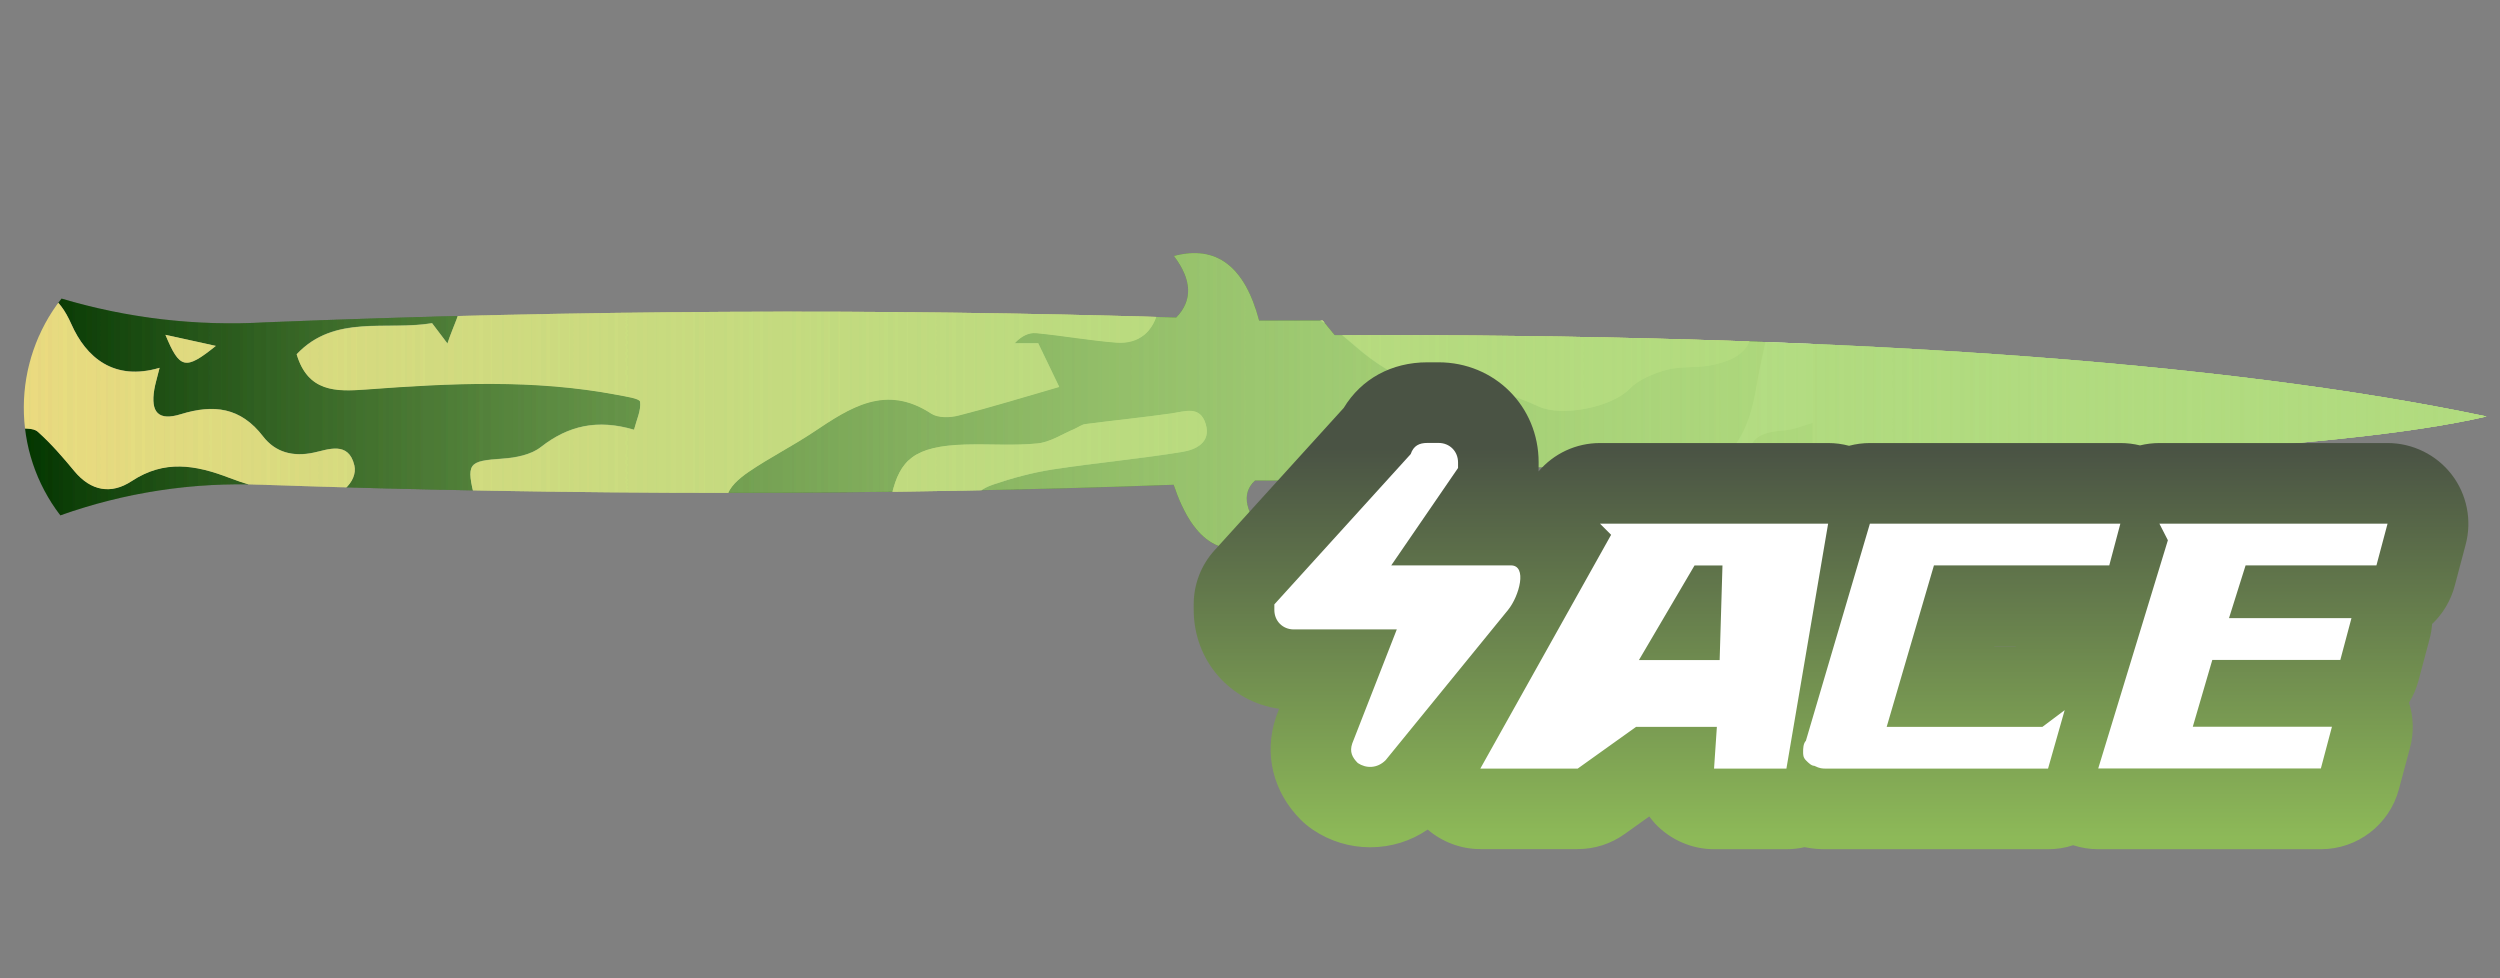 <?xml version="1.0" encoding="utf-8"?>
<!-- Generator: Adobe Illustrator 16.0.0, SVG Export Plug-In . SVG Version: 6.00 Build 0)  -->
<!DOCTYPE svg PUBLIC "-//W3C//DTD SVG 1.1//EN" "http://www.w3.org/Graphics/SVG/1.1/DTD/svg11.dtd">
<svg version="1.1" id="case1" xmlns="http://www.w3.org/2000/svg" xmlns:xlink="http://www.w3.org/1999/xlink" x="0px" y="0px"
	 width="92px" height="36px" viewBox="0 0 92 36" enable-background="new 0 0 92 36" xml:space="preserve">
<rect x="0" y="0" width="92" height="36" fill="#808080" stroke="none"/>
<linearGradient id="knife_stiletto_4_" gradientUnits="userSpaceOnUse" x1="-7.444" y1="844.619" x2="83.182" y2="844.619" gradientTransform="matrix(1 0 0 1 8.32 -829.865)">
	<stop  offset="0" style="stop-color:#B1DB7F;stop-opacity:0"/>
	<stop  offset="0.106" style="stop-color:#B1DB7F;stop-opacity:0.106"/>
	<stop  offset="1" style="stop-color:#B1DB7F"/>
</linearGradient>
<path id="knife_stiletto" fill="url(#knife_stiletto_4_)" d="M53.714,16.11c0.003-0.212-0.083-0.417-0.237-0.563
	c-0.148-0.15-0.354-0.233-0.567-0.229c-0.216-0.004-0.421,0.078-0.573,0.229c-0.15,0.148-0.234,0.352-0.23,0.563
	c-0.004,0.21,0.08,0.413,0.23,0.559c0.15,0.152,0.357,0.236,0.573,0.232c0.214,0.004,0.419-0.08,0.567-0.232
	C53.631,16.525,53.718,16.321,53.714,16.11z M2.264,10.986c2.437,0.728,4.983,1.023,7.522,0.875
	c11.383-0.455,22.55-0.513,33.5-0.175c0.609-0.631,0.582-1.386-0.084-2.266c1.56-0.412,2.604,0.38,3.132,2.377h2.341l0.437,0.535
	c18.568-0.042,32.699,0.956,42.391,2.994c-5.398,1.248-17.77,1.872-37.107,1.872l-0.271,0.276h-4.988l-0.453,0.208h-2.5
	c-0.528,0.484-0.372,1.198,0.469,2.146c-1.57,0.861-2.727,0.199-3.462-1.99c-10.788,0.397-21.979,0.397-33.572,0
	c-2.516-0.101-5.027,0.283-7.399,1.128C0.41,16.604,0.432,13.324,2.264,10.986z"/>
<g>
	<g>
		<defs>
			<path id="SVGID_1_" d="M53.714,16.11c0.003-0.212-0.083-0.417-0.237-0.563c-0.148-0.15-0.354-0.233-0.567-0.229
				c-0.216-0.004-0.421,0.078-0.573,0.229c-0.15,0.148-0.234,0.352-0.23,0.563c-0.004,0.21,0.08,0.413,0.23,0.559
				c0.15,0.152,0.357,0.236,0.573,0.232c0.214,0.004,0.419-0.08,0.567-0.232C53.631,16.525,53.718,16.321,53.714,16.11z
				 M2.264,10.986c2.437,0.728,4.983,1.023,7.522,0.875c11.383-0.455,22.55-0.513,33.5-0.175c0.609-0.631,0.582-1.386-0.084-2.266
				c1.56-0.412,2.604,0.38,3.132,2.377h2.341l0.437,0.535c18.568-0.042,32.699,0.956,42.391,2.994
				c-5.398,1.248-17.77,1.872-37.107,1.872l-0.271,0.276h-4.988l-0.453,0.208h-2.5c-0.528,0.484-0.372,1.198,0.469,2.146
				c-1.57,0.861-2.727,0.199-3.462-1.99c-10.788,0.397-21.979,0.397-33.572,0c-2.516-0.101-5.027,0.283-7.399,1.128
				C0.41,16.604,0.432,13.324,2.264,10.986z"/>
		</defs>
		<clipPath id="SVGID_2_">
			<use xlink:href="#SVGID_1_"  overflow="visible"/>
		</clipPath>
		<g clip-path="url(#SVGID_2_)">
			<path fill="#033500" d="M24.788,35.566c-0.508,0-1.016,0-1.523,0c-0.962-0.194-1.925-0.396-3.081-0.629
				c-0.092,0.104-0.316,0.365-0.541,0.629c-4.574,0-9.147,0-13.721,0c-0.277-0.461-0.643-0.895-0.798-1.396
				c-0.098-0.313,0.119-0.726,0.195-1.094c0.338,0.081,0.689,0.128,1.01,0.255c0.158,0.063,0.259,0.271,0.386,0.411
				c0.571,0.633,0.943,0.422,1.261-0.294c-0.311-0.223-0.584-0.417-1.002-0.717c1.415-0.545,1.932-1.512,1.884-2.938
				c-0.012-0.351,0.739-0.858,1.234-1.054c0.57-0.223,1.256-0.122,1.872-0.258c0.819-0.178,1.796-0.026,2.474-1.102
				c-0.479-0.16-0.853-0.352-1.246-0.406c-0.562-0.086-1.154,0-1.7-0.131c-0.363-0.088-0.958-0.449-0.942-0.646
				c0.04-0.474,0.255-1.146,0.616-1.343c1.44-0.782,3.218-0.511,4.385,0.094c1.223,0.633,2.229,0.672,3.375,0.469
				c2.883-0.508,5.544-0.302,7.77,1.896c0.438,0.435,1.043,0.729,1.619,0.979c1.744,0.752,3.928,0.148,5.049-1.34
				c0.693-0.918,0.39-1.805-0.635-2.198c-0.687-0.265-1.623-0.589-1.864-1.144c-0.403-0.924-0.923-1.157-1.8-1.142
				c-1.238,0.021-2.081-0.733-2.223-1.991c-0.083-0.732-0.17-1.487-0.078-2.208c0.042-0.338,0.459-0.69,0.788-0.914
				c0.769-0.523,1.607-0.946,2.382-1.461c1.347-0.9,2.661-1.787,4.336-0.682c0.249,0.163,0.691,0.152,1.007,0.07
				c1.209-0.307,2.403-0.678,3.702-1.053c-0.229-0.477-0.493-1.024-0.774-1.607c-0.294,0-0.579,0-0.863,0
				c0.244-0.266,0.52-0.396,0.782-0.373c0.985,0.094,1.963,0.271,2.948,0.35c0.855,0.067,1.392-0.42,1.556-1.229
				c0.163-0.81-0.138-1.511-0.947-1.753c-1.313-0.391-2.096-1.637-3.6-1.877c-0.948-0.153-1.613-0.438-2.252,0.477
				c-0.468-0.502-0.553-0.957,0-1.308c0.239-0.152,0.608-0.131,0.918-0.133c1.081-0.009,2.205,0.278,2.975-0.921
				c0.189-0.291,0.861-0.287,1.318-0.389c0.365-0.082,0.776-0.041,1.101-0.195c0.313-0.146,0.54-0.471,0.805-0.717
				c-0.342-0.144-0.687-0.403-1.029-0.399c-0.562,0.004-1.118,0.206-1.684,0.278c-0.744,0.094-1.334-0.274-1.386-0.976
				c-0.03-0.41,0.345-0.983,0.708-1.25c0.368-0.269,0.942-0.284,1.433-0.351c0.687-0.09,1.385-0.082,2.066-0.197
				c0.635-0.107,0.566-0.539,0.223-0.893c-0.205-0.213-0.546-0.429-0.815-0.416c-1.453,0.064-2.912,0.131-4.346,0.35
				c-0.502,0.078-1.09,0.494-1.372,0.928c-0.659,1.014-1.58,1.432-2.674,1.785c-0.574,0.186-1.189,0.78-1.427,1.342
				c-0.369,0.87-0.901,1.26-1.777,1.275c-0.857,0.016-1.717-0.041-2.569,0.021c-0.284,0.021-0.548,0.313-0.821,0.479
				c0.208,0.186,0.444,0.349,0.62,0.561c0.298,0.361,0.559,0.75,0.835,1.129c-0.34,0.233-0.654,0.553-1.031,0.668
				c-0.299,0.092-0.678-0.05-1.014-0.121c-0.779-0.166-1.541-0.655-2.35-0.037c-0.107,0.084-0.397-0.079-0.605-0.115
				c-0.259-0.046-0.521-0.081-0.782-0.114c-0.611-0.075-1.22-0.187-1.833-0.215c-0.739-0.037-1.92-0.286-2.14,0.056
				c-0.631,0.979-2.167,1.172-2.196,2.641c-0.009,0.504-0.302,1-0.514,1.652c-0.221-0.291-0.39-0.514-0.566-0.746
				c-1.682,0.282-3.585-0.34-4.983,1.143c0.414,1.389,1.444,1.379,2.535,1.297c3.097-0.232,6.195-0.391,9.275,0.199
				c0.295,0.057,0.812,0.13,0.828,0.249c0.042,0.319-0.129,0.667-0.223,1.032c-1.355-0.398-2.422-0.149-3.43,0.639
				c-0.36,0.283-0.922,0.393-1.402,0.425c-1.284,0.092-1.357,0.151-1.014,1.519c0.912,0.12,1.868,0.209,2.803,0.399
				c0.162,0.033,0.386,0.55,0.321,0.766c-0.388,1.301-1.201,2.201-2.594,2.479c-0.769,0.152-1.635,0.15-2.28,0.523
				c-1.235,0.715-2.398,0.935-3.748,0.4c-0.56-0.225-1.377-0.477-1.802-0.23c-1.397,0.797-2.364,0.273-3.409-0.623
				c-0.759-0.654-1.69-0.965-2.782-0.575c0.142,0.297,0.245,0.559,0.386,0.798c0.936,1.58,1.397,3.309,1.64,5.111
				c0.197,1.465-0.619,2.27-2.069,1.98C3.46,29.327,2.965,29.199,2.5,29.014c-0.53-0.215-0.993-0.353-1.438,0.168
				c-0.445,0.519-0.271,0.98,0.04,1.467c0.418,0.66,0.351,1.14-0.516,1.289c0-5.398,0-10.795,0-16.195
				c0.274,0.041,0.631-0.014,0.804,0.141c0.492,0.438,0.927,0.944,1.35,1.455c0.609,0.732,1.355,0.857,2.105,0.363
				c1.206-0.795,2.343-0.602,3.601-0.118c1.011,0.39,2.11,0.61,3.19,0.735c0.821,0.097,1.543-0.6,1.405-1.193
				c-0.212-0.902-0.962-0.588-1.483-0.475c-0.783,0.17-1.433-0.015-1.876-0.594c-0.827-1.076-1.821-1.189-3.026-0.818
				c-0.822,0.256-1.12-0.062-0.977-0.914c0.034-0.2,0.095-0.395,0.194-0.793c-1.685,0.499-2.708-0.391-3.247-1.608
				c-0.453-1.017-1.022-1.392-2.039-1.321c0-1.334,0-2.668,0-4.002C1.033,6.126,1.641,5.728,1.37,4.867
				C1.117,4.812,0.852,4.753,0.586,4.694c0-0.762,0-1.524,0-2.286c1.08,0.321,2.161,0.643,3.242,0.964
				c1.556-1.301,2.943-0.736,4.289,0.379C8.206,3.823,8.36,3.812,8.479,3.853c0.737,0.265,0.597,0.875,0.396,1.344
				C8.681,5.64,8.27,5.771,7.785,5.379C7.155,4.87,6.461,4.866,5.764,5.315c-1.29,0.836-2.59,1.654-3.941,2.517
				c0.567,0.944,1.036,1.726,1.57,2.617C4.87,8.991,6.457,7.953,8.541,9.353C8.356,9.04,8.172,8.729,7.915,8.294
				c1.23-0.408,2.372-0.881,3.56-1.15c1.167-0.267,2.378-0.349,3.575-0.461c0.332-0.031,0.68,0.125,1.023,0.188
				c0.229,0.042,0.46,0.072,0.749,0.117c0.007-0.94-0.662-1.143-1.203-1.502c-0.589-0.393-1.149-0.852-1.643-1.357
				C13.119,3.25,12.332,2.3,11.488,1.407C11.33,1.239,11.02,1.088,10.81,1.121c-1.035,0.16-1.788-0.2-2.25-1.209
				C8.032,1.019,7.806,1.08,6.773,0.496c-1.329-0.753-1.544-0.72-2.601,0.392C3.977,1.095,3.719,1.262,3.58,1.5
				C3.15,2.231,2.708,2.481,1.936,1.867c-0.344-0.272-0.894-0.283-1.35-0.412c0-3.621,0-7.242,0-10.863
				c0.145,0,0.29-0.001,0.436-0.001c1.026-0.648,2.055-1.033,3.216-0.259c0.188,0.126,0.555-0.044,0.834-0.021
				c0.894,0.075,1.832,0.035,2.663,0.312C8.42-9.149,8.901-9.124,9.424-9.606c0.679-0.625,1.227-0.442,1.883,0.166
				c0.768,0.711,1.694,1.25,2.552,1.861c0.084-0.042,0.167-0.084,0.251-0.126c-0.42-1.681,1.833-2.364,1.419-4.179
				c-0.26,0.287-0.438,0.482-0.775,0.855c0.225-0.535,0.354-0.845,0.5-1.189c-0.231-0.163-0.429-0.313-0.637-0.448
				c-1.327-0.854-2.519-1.785-2.664-3.558c-0.019-0.231-0.547-0.482-0.883-0.612c-0.634-0.247-1.341-0.332-1.934-0.646
				c-0.275-0.144-0.51-0.679-0.475-1.006c0.029-0.26,0.483-0.65,0.771-0.671c0.743-0.051,1.497,0.063,2.246,0.125
				c0.716,0.063,1.44,0.253,2.142,0.185c0.696-0.066,1.084-0.688,0.822-1.322c-0.128-0.311-0.77-0.555-1.188-0.568
				c-0.68-0.021-1.366,0.229-2.052,0.252c-0.754,0.026-1.068-0.482-0.832-1.195c0.364-1.102,1.398-1.655,2.675-1.394
				c0.854,0.175,1.696,0.407,2.474,0.597c-0.117,0.304-0.231,0.6-0.344,0.895c0.314,0.102,0.624,0.268,0.945,0.29
				c0.503,0.038,1.039,0.077,1.516-0.054c2.401-0.655,4.633-0.166,6.833,0.832c1.837,0.832,3.785,1.379,5.803,1.265
				c0.995-0.058,1.989-0.526,2.929-0.935c0.264-0.114,0.479-0.688,0.447-1.024c-0.023-0.247-0.485-0.455-0.753-0.679
				c-0.706-0.594-1.51-1.105-2.088-1.805c-0.471-0.568-0.79-0.759-1.327-0.268c0.12,0.234,0.26,0.443,0.318,0.674
				c0.012,0.048-0.27,0.193-0.43,0.26c-0.337,0.139-0.737,0.185-1.016,0.395c-0.644,0.482-1.296,0.47-1.954,0.139
				c-0.848-0.425-1.673-0.895-2.494-1.367c-0.987-0.57-1.044-1.006-0.299-1.836c0.16-0.178,0.263-0.408,0.404-0.631
				c0.622,0.923,1.497,0.918,2.058,0.01c0.358-0.582,0.679-0.998,1.508-0.668c0.335,0.135,1.087-0.064,1.254-0.348
				c0.604-1.024,1.446-1.246,2.544-1.254c1.125-0.007,2.092,0.705,2.381,1.789c0.126,0.479,0.525,1.011,0.952,1.26
				c1.154,0.67,1.187,0.616,0.552,1.909c0.431,0.062,0.831,0.106,1.227,0.177c0.992,0.176,2.052,0.197,2.956,0.584
				c1.07,0.458,1.973,0.448,2.98-0.063c1.096-0.556,2.248-0.998,3.357-1.524c0.709-0.336,1.447-0.663,2.068-1.133
				c0.828-0.628,1.013-1.613,0.58-2.267c0.386-0.179,0.771-0.358,1.156-0.54c-0.392-0.766-0.841-0.685-1.25-0.254
				c-0.166-0.263-0.273-0.624-0.429-0.644c-0.879-0.114-0.75-0.679-0.641-1.26c6.396,0,12.795,0,19.246,0c0,4.192,0,8.384,0,12.577
				c-0.148,0.025-0.33,0.008-0.447,0.084c-0.338,0.216-0.646,0.472-0.971,0.711c0.268,0.177,0.523,0.373,0.803,0.524
				c0.188,0.101,0.412,0.14,0.615,0.206c0,1.715,0,3.43,0,5.146c-0.564,0.023-1.139,0.003-1.695,0.086
				c-0.926,0.139-1.854,0.301-2.754,0.551c-0.248,0.068-0.574,0.493-0.557,0.73c0.02,0.248,0.375,0.535,0.646,0.68
				c0.264,0.139,0.608,0.177,0.916,0.156c1.147-0.078,2.297-0.195,3.44-0.299c0,4.7,0,9.4,0,14.103
				c-0.59-0.171-1.19-0.31-1.771-0.521c-0.525-0.193-1.002-0.561-1.541-0.68c-1.086-0.241-2.205-0.344-3.301-0.554
				c-0.268-0.051-0.502-0.288-0.75-0.44c0.156-0.246,0.25-0.601,0.471-0.718c1.045-0.557,2.109-0.475,3.197,0.09
				c0.357-0.66,0.707-1.311,1.16-2.146c-0.967-0.074-1.744-0.119-2.518-0.201c-0.447-0.047-0.926-0.081-1.334-0.256
				c-1.074-0.461-1.17-0.449-1.67,0.861c-0.781-0.414-1.558-0.783-2.287-1.222c-0.723-0.435-1.4-0.94-1.984-1.339
				c-0.063,0.48,0,1.012-0.229,1.337c-0.146,0.209-0.728,0.147-1.107,0.146c-0.17,0-0.334-0.175-0.512-0.24
				c-0.926-0.336-1.854-0.661-2.783-0.99c-0.066,0.133-0.133,0.266-0.195,0.398c0.41,0.305,0.814,0.618,1.234,0.91
				c0.725,0.506,1.582,0.887,2.152,1.526c0.594,0.662,0.906,1.582,2.088,1.478c-0.471,0.135-0.916,0.182-1.246,0.01
				c-1.148-0.594-2.244-1.291-3.393-1.888c-0.298-0.151-0.722-0.159-1.06-0.093c-0.58,0.117-0.67-0.093-0.601-0.602
				c0.105-0.754-0.297-0.756-0.896-0.526c0.479,0.705,0.246,1.053-0.5,1.192c-0.496,0.093-1.038,0.162-1.454,0.414
				c-0.351,0.211-0.833,0.744-0.764,1.004c0.2,0.742,0.496,1.586,1.039,2.076c0.73,0.654,0.644,1.121,0.133,1.746l0.023-0.021
				c-0.545,0.679-1.246,0.885-2.106,0.82c-0.301-0.023-0.627,0.279-0.943,0.434c0.27,0.27,0.494,0.654,0.819,0.777
				c0.395,0.147,0.875,0.108,1.315,0.093c1.382-0.048,2.474,0.616,3.649,1.379c-0.905,0.772-1.729,1.469-2.545,2.166
				c0.06,0.08,0.112,0.161,0.168,0.239c1.334-0.106,2.328,0.606,3.231,1.402c1.388,1.215,2.925,1.788,4.781,1.676
				c0.641-0.035,1.336,0.246,1.945,0.524c0.859,0.39,2.674,0.027,3.326-0.642c0.342-0.35,0.879-0.569,1.369-0.707
				c0.512-0.141,1.078-0.063,1.604-0.164c1.334-0.25,1.693-0.825,1.598-2.193c-0.022-0.355,0.189-1.001,0.4-1.052
				c1.186-0.282,1.398-1.147,1.527-2.14c0.049-0.363,0.168-0.721,0.25-1.08c0,1.27,0,2.541,0,3.813
				c-0.938,0.188-1.508,0.751-1.705,1.688c-0.111,0.526-0.238,1.049-0.326,1.578c-0.188,1.141-0.477,2.219-1.449,2.982
				c-0.191,0.15-0.445,0.417-0.422,0.604c0.053,0.451,0.197,0.914,0.418,1.313c0.084,0.155,0.617,0.274,0.686,0.19
				c0.267-0.313,0.479-0.7,0.603-1.094c0.063-0.207-0.14-0.479-0.162-0.725c-0.11-1.068,0.229-1.423,1.31-1.493
				c0.356-0.022,0.703-0.183,1.055-0.28c0,5.463,0,10.928,0,16.389c-1.002,0.253-1.268-0.565-1.715-1.155
				c-0.252-0.332-0.637-0.899-0.867-0.854c-0.967,0.176-1.9,0.526-2.828,0.86c-0.123,0.046-0.146,0.357-0.213,0.54
				c0.441,0.09,0.814,0.139,1.168,0.254c0.73,0.236,1.385,0.809,1.057,1.516c-0.399,0.854-0.139,1.646-0.219,2.465
				c-5.148,0-10.291,0-15.439,0c0.652-0.344,1.275-0.889,1.963-0.987c1.431-0.207,2.896-0.2,4.343-0.237
				c1.323-0.035,2.349-0.668,3.569-1.608c-1.307,0.116-2.146-0.041-2.205-1.345c-0.01-0.198-0.42-0.451-0.688-0.553
				c-0.471-0.17-0.976-0.324-1.467-0.338c-0.629-0.016-0.66-0.351-0.604-0.811c0.084-0.694,0.607-0.881,1.166-0.854
				c0.974,0.053,1.957,0.126,2.908,0.313c2.082,0.411,3.197-0.163,3.566-2.075c-0.563-0.137-1.137-0.266-1.705-0.408
				c-0.426-0.104-0.906-0.137-1.252-0.367c-0.684-0.453-1.289-1.021-1.795-1.438c0.123-0.481,0.537-1.154,0.352-1.539
				c-0.336-0.7-1.063-0.393-1.678-0.125c0.178,0.39,0.336,0.738,0.607,1.343c-0.627-0.099-1.054-0.069-1.379-0.233
				c-1.105-0.561-1.095-0.584-1.563,0.631c-0.709,1.826-1.47,2.346-3.345,2.314c-0.823-0.011-1.649-0.033-2.476,0.01
				c-0.562,0.027-1.135,0.104-1.671,0.263c-0.917,0.278-1.103,0.932-0.559,1.728c0.176,0.256,0.351,0.514,0.617,0.897
				c-0.857,0.196-1.585,0.415-2.328,0.526c-0.792,0.117-1.316,0.361-1.226,1.313c0.073,0.749-0.41,0.963-1.085,0.97
				c-0.765,0.015-0.941-0.428-0.83-1.041c0.092-0.514,0.296-1.006,0.435-1.509c0.135-0.496,0.249-0.995,0.433-1.732
				c-0.565,0.223-0.806,0.291-1.018,0.409c-1.274,0.709-2.572,1.127-4.084,0.827c-1.021-0.199-1.38,0.331-1.106,1.359
				c0.057,0.218,0.113,0.434,0.205,0.635c0.375,0.827,0.037,1.283-0.776,1.438c-0.394,0.075-0.809,0.037-1.215,0.06
				c-0.868,0.041-1.735,0.104-2.604,0.124c-0.347,0.006-0.695-0.09-1.042-0.139c-0.506,0.069-1.451,0.322-1.476,0.646
				C26.545,35.316,25.546,35.246,24.788,35.566z M40.229-11.988c-0.506-0.012-1.013-0.015-1.519-0.038
				c-1.125-0.053-2.171,0.038-2.434,1.038c-0.736,0.21-1.301,0.232-1.689,0.507c-0.968,0.688-1.977,0.949-3.135,0.707
				c-0.494-0.104-0.998-0.164-1.499-0.227c-2.19-0.268-4.439-0.16-6.527-1.093c-0.346-0.154-0.873-0.159-1.218-0.009
				c-1.118,0.485-2.135,0.151-3.194-0.166c-0.506-0.151-0.937-0.043-1.19,0.594c-0.238,0.6-0.706,1.104-1.054,1.665
				c-0.351,0.563-0.678,1.14-0.965,1.625c1.021,0.124,1.914,0.183,2.786,0.351c0.915,0.176,1.805,0.469,2.711,0.691
				c0.487,0.119,1.021,0.117,1.464,0.32c0.286,0.129,0.643,0.559,0.61,0.808c-0.033,0.26-0.462,0.583-0.775,0.667
				c-0.445,0.122-0.942,0.054-1.417,0.061c-1.293,0.02-1.536,0.359-0.964,1.612c-1.077,0.229-2.122,0.45-3.167,0.672
				c0.012,0.146,0.023,0.293,0.035,0.438c0.689,0.103,1.377,0.203,2.148,0.317c0,0.447,0,0.898,0,1.457
				c1.685-0.36,2.899,0.451,4.072,1.356c1.288,0.992,2.804,1.208,4.359,1.439c2.12,0.313,3.654-1.24,5.563-1.57
				c0.501-0.086,0.44-0.631,0.047-0.863c-0.29-0.17-0.738-0.236-1.063-0.15c-0.887,0.229-1.73,0.631-2.62,0.828
				c-0.349,0.078-0.818-0.139-1.154-0.35c-0.167-0.105-0.301-0.622-0.204-0.729c0.246-0.271,0.627-0.422,0.963-0.604
				c0.074-0.04,0.2,0.021,0.28-0.016c0.242-0.105,0.632-0.201,0.67-0.365c0.045-0.204-0.144-0.574-0.34-0.697
				c-0.529-0.331-1.103-0.604-1.684-0.834c-0.556-0.221-1.21-0.26-1.695-0.572c-0.384-0.248-0.892-0.919-0.786-1.172
				c0.167-0.404,0.825-0.896,1.224-0.855c0.917,0.095,1.833,0.416,2.692,0.781c0.869,0.371,1.632,0.992,2.504,1.352
				c2.478,1.02,4.796,0.662,6.135-1.666c0.424-0.737,0.878-0.901,1.582-0.78c0.361,0.062,0.707,0.218,1.068,0.286
				c0.452,0.087,1.036,0.333,1.351,0.148c1.015-0.595,2.102-0.303,3.138-0.481C46.091-5.634,46.8-6.02,47.529-6.29
				c-0.037-0.125-0.074-0.25-0.111-0.376c-0.668-0.248-1.243,1.307-1.852,0.396c0.9-0.657,1.777-1.289,2.643-1.935
				c0.416-0.31,0.725-0.448,1.037,0.175c0.148,0.295,0.557,0.553,0.895,0.645c1.551,0.409,3.082,0.7,4.183,2.136
				c0.686,0.895,1.877,1.139,3.024,0.979c1-0.142,1.98-0.437,2.98-0.573c0.795-0.108,0.555-0.744,0.654-1.171
				c0.021-0.092-0.479-0.426-0.754-0.449c-0.789-0.063-1.588,0.004-2.383-0.033c-1.992-0.094-2.771-1.458-1.841-3.191
				c0.123-0.23,0.229-0.47,0.379-0.765c-1.795-0.19-3.836,0.603-4.649-1.705c-0.336,0-0.617,0-0.912,0
				c-0.229,0.804-0.461,1.608-0.689,2.416c-0.367,1.292-1.566,0.431-2.271,0.865c-0.145,0.089-0.383,0.085-0.561,0.041
				c-0.357-0.093-0.826-0.136-1.027-0.381c-0.761-0.929-1.618-1.065-2.703-0.663c-0.543,0.201-1.421-0.596-1.136-0.887
				c0.956-0.969,0.831-1.951,0.339-3.031c-0.037-0.081,0.025-0.206,0.054-0.389c-0.402,0.033-0.844-0.064-0.996,0.104
				c-0.592,0.654-1.091,1.393-1.625,2.098L40.229-11.988z M46.149-20.467c-0.683,0.317-1.138,0.673-1.625,0.724
				c-0.733,0.075-1.267,0.238-1.24,1.075c0.026,0.798,0.286,1.362,1.259,1.466c0.43,0.046,1.136,0.504,1.158,0.817
				c0.057,0.757,0.395,1.2,0.908,1.67c0.801,0.733,0.748,1.091-0.122,1.712c0.864,0.486,1.798,0.605,2.796,0.184
				c1.778-0.754,3.553-1.047,5.434-0.354c0.349,0.127,1.087,0.027,1.203-0.199c0.754-1.441,1.929-1.859,3.47-1.9
				c1.077-0.028,2.139-0.461,3.223-0.593c0.9-0.108,1.117-0.349,1.012-1.276c-0.035-0.313,0.189-0.687,0.379-0.981
				c0.133-0.21,0.396-0.336,0.924-0.75c-2.229-0.091-3.219-1.008-2.729-3.094c-0.507-0.036-0.91-0.009-1.281-0.109
				c-0.392-0.106-0.961-0.252-1.071-0.53c-0.277-0.723-0.798-0.668-1.375-0.731c-0.742-0.081-1.478-0.269-2.302-0.429
				c-0.606,0.426-1.407,0.982-2.205,1.547c-0.592,0.42-1.194,0.828-1.756,1.289c-0.164,0.137-0.33,0.507-0.26,0.644
				c0.106,0.203,0.424,0.403,0.655,0.414c0.597,0.026,1.226,0.037,1.795-0.108c1.627-0.416,3.136-0.102,4.564,0.666
				c0.285,0.151,0.631,0.584,0.596,0.834c-0.043,0.281-0.451,0.594-0.768,0.724c-0.363,0.151-0.807,0.159-1.213,0.153
				c-1.283-0.02-2.258,0.414-2.883,1.619c-0.193,0.375-0.643,0.746-1.047,0.867c-1.471,0.439-2.984,0.577-4.479,0.105
				c-0.271-0.086-0.606-0.527-0.604-0.801c0.012-1.422,0.049-1.438-1.34-1.813c-0.767-0.205-1.109-0.668-1.079-1.449
				C46.164-19.535,46.149-19.993,46.149-20.467z M47.143,20.087c-1.093,0.328-2.223,0.655-3.347,1.006
				c-0.39,0.124-0.778,0.276-1.136,0.472c-1.193,0.666-1.395,0.672-2.202-0.408c-0.519-0.693-1.144-0.956-1.97-0.86
				c-0.408,0.045-0.822,0.06-1.231,0.104c-0.748,0.078-1.336-0.144-1.571-0.905c-0.247-0.802,0.074-1.392,0.848-1.656
				c0.714-0.243,1.452-0.442,2.196-0.56c1.594-0.244,3.205-0.389,4.795-0.65c0.47-0.079,1.053-0.339,0.843-1.025
				c-0.21-0.692-0.772-0.455-1.274-0.385c-1.05,0.148-2.105,0.254-3.157,0.391c-0.139,0.019-0.267,0.123-0.403,0.18
				c-0.447,0.188-0.885,0.482-1.347,0.531c-0.875,0.089-1.764,0.016-2.647,0.041c-1.917,0.054-2.422,0.584-2.722,1.834
				c0.204,0.082,0.422,0.139,0.611,0.246c0.299,0.166,0.85,0.437,0.821,0.537c-0.104,0.39-0.354,0.764-0.63,1.072
				c-0.202,0.227-0.559,0.307-0.79,0.514c-0.275,0.25-0.489,0.567-0.855,1.009c0.538,0.095,0.808,0.175,1.08,0.185
				c1.588,0.059,2.793,0.77,3.838,1.963c1.09,1.245,2.293,1.459,3.631,0.485c1.54-1.116,3.19-1.374,5.004-1.438
				c1.102-0.043,2.188-0.455,3.281-0.699c-0.018-0.115-0.031-0.229-0.047-0.344c-0.469-0.123-1.09-0.107-1.365-0.41
				C47.123,21.012,47.193,20.396,47.143,20.087z M37.561-16.056c-0.093-0.026-0.293-0.112-0.499-0.135
				c-1.976-0.203-3.955-0.385-5.931-0.598c-0.874-0.094-1.737-0.291-2.612-0.361c-1.115-0.092-2.167,0.135-2.887,1.084
				c-0.594,0.787-0.159,1.756,0.794,1.799c0.215,0.011,0.487-0.346,0.652-0.291c0.764,0.248,1.595,0.457,2.225,0.92
				c0.993,0.729,1.928,0.66,2.925,0.183C34.007-14.308,35.776-15.185,37.561-16.056z M62.516,28.775
				c1.109-1.779,1.115-2.172-0.072-3.448c-0.235-0.261-0.793-0.55-0.983-0.438c-0.313,0.176-0.59,0.658-0.621,1.031
				C60.727,27.197,61.467,28.041,62.516,28.775z M16.764,18.676c-0.916,0-1.785-0.02-2.649,0.02c-0.16,0.007-0.423,0.24-0.432,0.382
				c-0.01,0.146,0.21,0.411,0.371,0.446c0.841,0.188,1.696,0.324,2.607,0.484C16.701,19.482,16.729,19.121,16.764,18.676z
				 M54.902-27.449c0.305,0.132,0.637,0.373,0.99,0.41c0.532,0.056,1.104,0.043,1.61-0.099c0.177-0.051,0.222-0.571,0.326-0.877
				c-0.313-0.049-0.658-0.198-0.942-0.127C56.227-27.974,55.592-27.698,54.902-27.449z M47.756,19.184
				c0.184,0.61,0.275,1.182,0.535,1.659c0.139,0.259,0.656,0.564,0.844,0.483c0.453-0.196,0.387-1.646-0.025-2.174
				C48.633,18.548,48.189,18.85,47.756,19.184z M7.943,12.729c-0.72-0.16-1.221-0.267-1.855-0.408
				C6.613,13.584,6.818,13.637,7.943,12.729z"/>
			<path fill="#EADA7F" d="M0.586,31.943c0.866-0.149,0.934-0.629,0.516-1.288c-0.311-0.484-0.485-0.949-0.04-1.468
				C1.507,28.667,1.97,28.807,2.5,29.02c0.464,0.188,0.959,0.313,1.452,0.408c1.45,0.286,2.266-0.519,2.069-1.979
				c-0.242-1.806-0.704-3.532-1.64-5.112c-0.142-0.238-0.244-0.501-0.386-0.798c1.091-0.392,2.022-0.08,2.782,0.573
				c1.045,0.897,2.012,1.423,3.409,0.623c0.425-0.24,1.243,0.01,1.802,0.232c1.35,0.533,2.513,0.314,3.748-0.4
				c0.645-0.375,1.511-0.373,2.28-0.523c1.393-0.275,2.206-1.177,2.594-2.479c0.064-0.215-0.159-0.731-0.321-0.766
				c-0.935-0.191-1.892-0.281-2.803-0.398c-0.343-1.367-0.27-1.428,1.014-1.52c0.48-0.031,1.042-0.142,1.402-0.425
				c1.008-0.788,2.075-1.037,3.43-0.638c0.094-0.366,0.265-0.713,0.223-1.033c-0.016-0.119-0.533-0.191-0.828-0.249
				c-3.08-0.588-6.178-0.431-9.275-0.199c-1.091,0.082-2.122,0.093-2.535-1.297c1.398-1.481,3.302-0.86,4.983-1.144
				c0.176,0.233,0.345,0.455,0.566,0.748c0.212-0.652,0.505-1.149,0.514-1.653c0.029-1.47,1.564-1.662,2.196-2.642
				c0.22-0.341,1.401-0.091,2.14-0.055c0.613,0.029,1.223,0.139,1.833,0.215c0.261,0.033,0.523,0.068,0.782,0.114
				c0.208,0.036,0.498,0.2,0.605,0.116c0.81-0.619,1.571-0.131,2.35,0.037c0.336,0.07,0.715,0.212,1.014,0.121
				c0.377-0.115,0.691-0.437,1.031-0.668C28.655,7.85,28.394,7.46,28.096,7.1c-0.176-0.213-0.412-0.375-0.62-0.562
				c0.273-0.167,0.537-0.458,0.821-0.479C29.15,6,30.009,6.058,30.866,6.041c0.876-0.017,1.408-0.405,1.777-1.274
				c0.238-0.563,0.854-1.156,1.427-1.343c1.094-0.354,2.015-0.771,2.674-1.784c0.282-0.435,0.87-0.851,1.372-0.929
				c1.434-0.219,2.893-0.285,4.346-0.351c0.269-0.012,0.61,0.205,0.815,0.416C43.62,1.13,43.69,1.561,43.054,1.67
				c-0.681,0.114-1.379,0.106-2.066,0.198c-0.491,0.064-1.065,0.081-1.433,0.35c-0.363,0.266-0.738,0.84-0.708,1.25
				c0.052,0.701,0.642,1.069,1.386,0.975c0.565-0.071,1.122-0.273,1.684-0.277c0.342-0.003,0.687,0.257,1.029,0.398
				c-0.265,0.248-0.494,0.572-0.805,0.719c-0.325,0.152-0.736,0.113-1.101,0.195c-0.457,0.102-1.129,0.097-1.318,0.389
				c-0.77,1.199-1.894,0.912-2.975,0.92c-0.31,0.002-0.679-0.02-0.918,0.133c-0.553,0.352-0.468,0.807,0,1.309
				c0.639-0.914,1.304-0.631,2.252-0.478c1.504,0.241,2.287,1.487,3.6,1.877c0.809,0.242,1.11,0.942,0.947,1.753
				c-0.165,0.809-0.701,1.297-1.556,1.229c-0.985-0.077-1.963-0.256-2.948-0.349c-0.262-0.021-0.538,0.107-0.782,0.373
				c0.284,0,0.569,0,0.863,0c0.281,0.583,0.545,1.132,0.774,1.608c-1.299,0.375-2.493,0.744-3.702,1.052
				c-0.316,0.083-0.759,0.093-1.007-0.069c-1.676-1.104-2.989-0.22-4.336,0.68c-0.774,0.516-1.613,0.938-2.382,1.463
				c-0.329,0.223-0.746,0.574-0.788,0.912c-0.093,0.721-0.005,1.476,0.078,2.206c0.142,1.26,0.984,2.017,2.223,1.992
				c0.877-0.016,1.397,0.217,1.8,1.143c0.241,0.555,1.177,0.879,1.864,1.145c1.024,0.396,1.328,1.279,0.635,2.197
				c-1.121,1.488-3.305,2.092-5.049,1.34c-0.576-0.25-1.181-0.546-1.619-0.979c-2.226-2.198-4.887-2.404-7.77-1.896
				c-1.146,0.203-2.152,0.164-3.375-0.469c-1.167-0.604-2.945-0.876-4.385-0.093c-0.361,0.196-0.576,0.868-0.616,1.342
				c-0.016,0.194,0.579,0.56,0.942,0.646c0.546,0.131,1.139,0.045,1.7,0.131c0.394,0.058,0.768,0.246,1.246,0.408
				c-0.678,1.07-1.654,0.922-2.474,1.101c-0.616,0.135-1.302,0.034-1.872,0.257c-0.495,0.191-1.246,0.705-1.234,1.055
				c0.047,1.426-0.469,2.394-1.884,2.938c0.418,0.298,0.691,0.492,1.002,0.715c-0.317,0.716-0.689,0.927-1.261,0.294
				c-0.127-0.142-0.228-0.349-0.386-0.411c-0.32-0.127-0.672-0.174-1.01-0.255c-0.076,0.368-0.292,0.778-0.195,1.095
				c0.155,0.5,0.521,0.935,0.798,1.396c-1.779,0-3.558,0-5.336,0C0.586,34.359,0.586,33.152,0.586,31.943z M31.524,8.217
				c-0.969,0.388-1.766,0.707-2.677,1.074C30.113,9.938,31.091,9.587,31.524,8.217z M24.412,22.227
				c-0.262-0.235-0.507-0.643-0.769-0.652c-0.402-0.016-0.843,0.193-1.202,0.41c-0.077,0.049,0.081,0.781,0.208,0.807
				C23.271,22.911,23.969,23.057,24.412,22.227z M15.829,24.659c0.884-0.398,1.426-0.646,1.968-0.892
				c-0.03-0.14-0.061-0.275-0.09-0.418c-0.597,0.051-1.203,0.063-1.78,0.192C15.833,23.566,15.866,24.145,15.829,24.659z"/>
			<path fill="#FFFFFF" d="M47.465-30.561c-0.109,0.581-0.238,1.146,0.641,1.26c0.152,0.02,0.261,0.381,0.427,0.644
				c0.411-0.431,0.86-0.512,1.25,0.254c-0.39,0.181-0.771,0.361-1.154,0.539c0.431,0.653,0.248,1.639-0.58,2.268
				c-0.621,0.47-1.356,0.797-2.068,1.133c-1.112,0.527-2.263,0.97-3.357,1.523c-1.008,0.512-1.911,0.521-2.98,0.063
				c-0.904-0.388-1.963-0.409-2.956-0.584c-0.396-0.07-0.795-0.116-1.227-0.177c0.634-1.293,0.602-1.239-0.552-1.909
				c-0.426-0.249-0.826-0.781-0.952-1.261c-0.289-1.082-1.256-1.795-2.381-1.789c-1.098,0.008-1.939,0.229-2.544,1.254
				c-0.167,0.282-0.919,0.481-1.254,0.348c-0.829-0.33-1.15,0.085-1.508,0.667c-0.561,0.91-1.436,0.914-2.058-0.009
				c-0.141,0.224-0.244,0.453-0.404,0.631c-0.745,0.831-0.688,1.267,0.299,1.836c0.821,0.474,1.646,0.942,2.494,1.367
				c0.658,0.331,1.31,0.343,1.954-0.14c0.279-0.209,0.679-0.254,1.016-0.394c0.16-0.065,0.442-0.211,0.43-0.259
				c-0.058-0.23-0.198-0.439-0.318-0.674c0.537-0.491,0.856-0.301,1.327,0.268c0.578,0.699,1.382,1.211,2.088,1.805
				c0.268,0.225,0.73,0.432,0.753,0.679c0.032,0.338-0.184,0.911-0.447,1.024c-0.94,0.408-1.934,0.877-2.929,0.935
				c-2.018,0.114-3.965-0.435-5.803-1.265c-2.2-0.998-4.432-1.487-6.833-0.832c-0.477,0.131-1.013,0.092-1.516,0.054
				c-0.321-0.023-0.63-0.188-0.945-0.29c0.113-0.295,0.228-0.592,0.344-0.895c-0.778-0.188-1.62-0.421-2.474-0.597
				c-1.277-0.263-2.312,0.292-2.675,1.394c-0.236,0.711,0.078,1.223,0.832,1.195c0.687-0.023,1.372-0.275,2.052-0.252
				c0.418,0.014,1.061,0.258,1.188,0.568c0.262,0.635-0.126,1.255-0.822,1.322c-0.701,0.068-1.426-0.123-2.142-0.185
				c-0.749-0.063-1.503-0.176-2.246-0.125c-0.287,0.021-0.742,0.411-0.771,0.671c-0.035,0.327,0.2,0.862,0.475,1.006
				c0.593,0.313,1.3,0.398,1.934,0.646c0.336,0.13,0.865,0.381,0.883,0.611c0.145,1.772,1.337,2.705,2.664,3.559
				c0.208,0.135,0.406,0.285,0.637,0.447c-0.146,0.346-0.275,0.656-0.5,1.19c0.338-0.373,0.516-0.569,0.775-0.856
				c0.414,1.815-1.839,2.498-1.419,4.18c-0.084,0.042-0.167,0.084-0.251,0.126c-0.858-0.613-1.784-1.149-2.552-1.86
				c-0.656-0.609-1.204-0.791-1.883-0.166C8.901-9.129,8.42-9.155,7.735-9.382C6.904-9.658,5.966-9.618,5.072-9.694
				c-0.279-0.023-0.646,0.147-0.834,0.02c-1.161-0.775-2.19-0.39-3.216,0.259c0.245-0.458,0.489-0.917,0.794-1.488
				c-0.311-0.104-0.771-0.261-1.23-0.414c0-0.637,0-1.271,0-1.906c1.02-0.018,2.089,0.059,2.375-1.34
				c0.372,0.166,0.684,0.414,1.002,0.42c0.399,0.011,0.803-0.174,1.205-0.275c-0.122-0.396-0.128-1.004-0.388-1.146
				c-0.483-0.262-1.111-0.279-1.684-0.346c-0.365-0.042-0.739,0.016-1.109,0.021c-1.036,0.014-0.938-1.014-1.399-1.527
				c0-0.189,0-0.382,0-0.572c1.019,0.422,2.038,0.84,3.063,1.264c0.009-0.051-0.007-0.199,0.06-0.275
				c0.928-1.053,0.887-1.004-0.264-1.916c-0.54-0.428-0.88-1.107-1.397-1.79c1.067-0.228,1.83-0.39,2.59-0.551
				c-0.022-0.111-0.046-0.222-0.069-0.334c-0.823,0.059-1.646,0.116-2.468,0.175c-0.35-1.057-0.699-2.111-1.07-3.229
				c0.903,0,1.909,0.61,2.593-0.463c-0.321-0.401-0.785-0.74-0.902-1.173c-0.392-1.452-0.721-1.788-2.136-1.808
				c0-0.825,0-1.652,0-2.478c1.27,0,2.541,0,3.811,0c0.508,0.521,1.016,1.042,1.523,1.563c0.078-0.067,0.155-0.134,0.234-0.2
				c0.03-0.261,0.062-0.522,0.094-0.804c1.272,0.56,2.481,0.924,3.68,0c0.26,0.309,0.473,0.697,0.8,0.893
				c0.168,0.101,0.541-0.144,0.823-0.23c-0.009-0.106-0.018-0.213-0.027-0.319c-0.539-0.107-1.079-0.214-1.618-0.32
				c0.499-0.024,1.149-0.259,1.469-0.031c0.839,0.6,1.602,0.935,2.66,0.283c-0.154,0.474-0.349,0.911-0.646,0.997
				c-0.595,0.172-1.245,0.138-1.87,0.215c-0.49,0.06-0.976,0.16-1.463,0.242c0.021,0.093,0.044,0.188,0.066,0.281
				c1.757,0.277,3.468,0.332,4.779-1.254c0.746,1.263,1.767,1.688,3.032,1.646c-0.011,0.78,0.471,0.586,0.934,0.512
				c0.744-0.121,1.638-0.663,2.072,0.639c0.03-0.389-0.009-0.777-0.212-0.908c-0.977-0.621-0.618-1.967-1.479-2.642
				c-0.049-0.038,0.129-0.367,0.202-0.56c1.334,0,2.668,0,4.002,0c0.258,0.668,0.447,1.379,0.81,1.987
				c0.152,0.256,0.672,0.293,1.024,0.43c0.006-0.374,0.083-0.761,0.003-1.113c-0.102-0.449-0.329-0.87-0.503-1.303
				c1.081,0,2.161,0,3.24,0c0.632,0.967,1.083,0.967,1.715,0c3.621,0,7.242,0,10.863,0c0.083,0.833-0.526,0.895-1.098,0.954
				c-0.88,0.09-1.768,0.117-2.647,0.218c-0.798,0.093-1.449,0.863-1.316,1.584c0.136,0.748,0.485,1.23,1.419,1.069
				c0.982-0.171,1.843,0.216,2.628,0.839c1.161,0.922,1.921,0.934,3.046-0.031c0.871-0.745,1.773-1.006,2.89-0.717
				c0.951,0.244,1.761,0.008,2.185-0.92c-1.491-1.445-3.293-1.738-5.268-1.446c-0.234,0.035-0.505-0.161-0.76-0.25
				c0.568-0.296,1.106-0.333,1.614-0.479c0.829-0.237,1.637-0.545,2.454-0.824C46.321-30.561,46.893-30.561,47.465-30.561z
				 M21.441-24.476c-1.775,0.048-3.104,0.877-4.44,1.688C18.543-23.017,20.288-22.661,21.441-24.476z M14.008-27.44
				c0.033,0.107,0.067,0.215,0.101,0.322c0.631,0.195,1.208,0.264,1.403-0.805C14.953-27.743,14.48-27.593,14.008-27.44z
				 M8.267-16.094c0.051-0.146,0.103-0.287,0.154-0.431c-0.4-0.158-0.8-0.315-1.2-0.475c-0.048,0.111-0.097,0.225-0.146,0.338
				C7.472-16.472,7.868-16.283,8.267-16.094z M11.513-15.694c0.001-0.076,0.002-0.152,0.003-0.228c-0.511,0-1.022,0-1.532,0
				c0.003,0.103,0.007,0.204,0.01,0.306C10.501-15.644,11.007-15.668,11.513-15.694z"/>
			<path fill="#EADA7F" d="M66.711,6.981c-0.082,0.358-0.201,0.716-0.25,1.08c-0.129,0.99-0.344,1.856-1.527,2.14
				c-0.211,0.051-0.426,0.696-0.399,1.052c0.098,1.368-0.265,1.943-1.599,2.193c-0.522,0.1-1.094,0.021-1.604,0.164
				c-0.49,0.137-1.027,0.355-1.369,0.707c-0.652,0.668-2.467,1.031-3.326,0.642c-0.609-0.278-1.307-0.562-1.945-0.524
				c-1.856,0.112-3.395-0.461-4.778-1.676c-0.906-0.796-1.899-1.51-3.233-1.402c-0.056-0.078-0.109-0.159-0.168-0.239
				c0.817-0.697,1.639-1.394,2.545-2.166c-1.177-0.765-2.269-1.427-3.649-1.379c-0.44,0.016-0.921,0.055-1.315-0.093
				c-0.325-0.123-0.549-0.508-0.819-0.777c0.316-0.154,0.642-0.457,0.943-0.434c0.863,0.064,1.562-0.142,2.106-0.82
				c0.214,0.972,0.417,1.068,1.558,0.604c-0.601-0.22-1.09-0.4-1.582-0.582c0.513-0.625,0.597-1.091-0.132-1.746
				c-0.543-0.488-0.839-1.332-1.039-2.076c-0.07-0.258,0.413-0.791,0.765-1.004c0.415-0.25,0.958-0.32,1.454-0.414
				c0.745-0.14,0.979-0.486,0.5-1.191c0.602-0.229,1.004-0.229,0.896,0.527c-0.07,0.508,0.021,0.718,0.6,0.601
				c0.339-0.067,0.765-0.06,1.06,0.093c1.146,0.598,2.242,1.293,3.393,1.889c0.332,0.17,0.775,0.123,1.248-0.012
				c-1.184,0.105-1.496-0.813-2.09-1.477c-0.57-0.641-1.43-1.021-2.152-1.526c-0.42-0.292-0.824-0.606-1.234-0.909
				c0.064-0.134,0.129-0.267,0.195-0.399c0.93,0.329,1.857,0.655,2.783,0.991c0.178,0.063,0.342,0.238,0.512,0.24
				c0.383,0.002,0.961,0.063,1.107-0.146c0.229-0.325,0.164-0.856,0.229-1.337c0.584,0.396,1.264,0.903,1.984,1.339
				c0.73,0.439,1.506,0.808,2.287,1.222c0.5-1.311,0.596-1.323,1.672-0.86c0.406,0.175,0.885,0.207,1.334,0.254
				c0.771,0.084,1.549,0.127,2.516,0.203c-0.453,0.834-0.803,1.485-1.16,2.146c-1.088-0.565-2.149-0.647-3.196-0.09
				c-0.222,0.116-0.313,0.473-0.472,0.718c0.248,0.152,0.482,0.391,0.75,0.441c1.097,0.207,2.215,0.312,3.302,0.553
				c0.538,0.119,1.016,0.486,1.545,0.68c0.575,0.211,1.18,0.352,1.771,0.521C66.711,5.457,66.711,6.219,66.711,6.981z M47.559,4.874
				c0.904,0.402,1.248,0.294,1.318-0.402c0.057-0.568,0.117-1.137,0.205-1.981c-0.291,0.567-0.445,0.944-0.666,1.28
				C48.16,4.158,47.848,4.507,47.559,4.874z M59.43,7.149c0.822-0.373,0.971-0.926,0.646-1.771
				c-0.272-0.715-0.474-0.828-1.267-0.575C59.883,5.312,59.896,6.106,59.43,7.149z M60.082,3.147
				c-0.139,0.131-0.275,0.262-0.412,0.393c0.293,0.287,0.582,0.575,0.873,0.861c0.119-0.123,0.354-0.338,0.342-0.354
				C60.635,3.733,60.355,3.444,60.082,3.147z M61.984,8.123c-0.625-0.882-1.086-0.963-1.729-0.358
				C60.811,7.88,61.342,7.989,61.984,8.123z"/>
			<path fill="#FFFFFF" d="M24.788,35.566c0.759-0.32,1.758-0.25,1.855-1.532c0.024-0.322,0.97-0.575,1.476-0.646
				c0.347,0.049,0.696,0.145,1.042,0.137c0.868-0.021,1.735-0.082,2.604-0.123c0.406-0.021,0.821,0.02,1.215-0.06
				c0.813-0.153,1.151-0.61,0.776-1.438c-0.091-0.201-0.147-0.419-0.205-0.636c-0.274-1.027,0.085-1.561,1.106-1.358
				c1.512,0.3,2.81-0.118,4.084-0.827c0.212-0.119,0.453-0.188,1.018-0.41c-0.184,0.738-0.298,1.237-0.433,1.733
				c-0.139,0.503-0.343,0.993-0.435,1.509c-0.112,0.611,0.065,1.055,0.83,1.041c0.675-0.007,1.158-0.223,1.085-0.973
				c-0.09-0.945,0.434-1.189,1.226-1.311c0.743-0.111,1.471-0.331,2.328-0.527c-0.266-0.386-0.441-0.644-0.617-0.896
				c-0.544-0.796-0.358-1.448,0.559-1.729c0.536-0.156,1.109-0.23,1.671-0.262c0.823-0.043,1.651-0.02,2.475-0.009
				c1.877,0.028,2.637-0.49,3.344-2.315c0.474-1.215,0.459-1.188,1.563-0.631c0.326,0.164,0.75,0.137,1.377,0.234
				c-0.271-0.604-0.43-0.953-0.606-1.344c0.617-0.266,1.342-0.574,1.679,0.125c0.188,0.386-0.226,1.059-0.351,1.539
				c0.506,0.416,1.11,0.98,1.795,1.438c0.347,0.23,0.824,0.264,1.252,0.368c0.565,0.144,1.142,0.272,1.705,0.408
				c-0.369,1.911-1.483,2.487-3.565,2.075c-0.953-0.188-1.939-0.265-2.908-0.313c-0.562-0.028-1.082,0.156-1.166,0.853
				c-0.058,0.459-0.023,0.793,0.604,0.812c0.494,0.013,0.998,0.168,1.467,0.338c0.271,0.103,0.682,0.354,0.689,0.554
				c0.059,1.303,0.898,1.461,2.207,1.344c-1.227,0.938-2.246,1.574-3.572,1.606c-1.447,0.039-2.912,0.032-4.34,0.239
				c-0.688,0.102-1.313,0.646-1.963,0.984c-0.57,0-1.143,0-1.714,0c0.4-1.004,0.283-1.291-0.714-1.713
				c-0.804-0.342-1.61-0.676-2.413-1.012c0.293-0.105,0.583-0.213,0.873-0.32c-0.201-0.248-0.403-0.498-0.604-0.746
				c-0.082,0.045-0.162,0.097-0.242,0.142c0,0.315,0,0.634,0,0.946c-0.184-0.01-0.392-0.079-0.547-0.021
				c-0.486,0.196-1.086,0.332-1.381,0.702c-0.224,0.286-0.087,0.889-0.042,1.344c0.024,0.233,0.198,0.452,0.306,0.68
				C35.714,35.566,30.25,35.566,24.788,35.566z"/>
			<path fill="#EADA7F" d="M0.586,1.455c0.456,0.129,1.006,0.14,1.349,0.412C2.708,2.481,3.15,2.231,3.58,1.5
				c0.14-0.238,0.397-0.405,0.593-0.612C5.23-0.223,5.445-0.257,6.774,0.496C7.806,1.08,8.032,1.019,8.56-0.089
				C9.021,0.92,9.774,1.28,10.81,1.12c0.21-0.033,0.52,0.119,0.678,0.285c0.844,0.893,1.63,1.843,2.488,2.722
				c0.494,0.507,1.054,0.966,1.643,1.358c0.541,0.359,1.209,0.562,1.203,1.502c-0.288-0.045-0.519-0.077-0.749-0.118
				c-0.343-0.062-0.691-0.218-1.023-0.187c-1.196,0.112-2.408,0.194-3.575,0.461c-1.188,0.271-2.33,0.742-3.56,1.15
				c0.257,0.436,0.441,0.747,0.626,1.06c-2.084-1.4-3.671-0.362-5.146,1.096C2.859,9.558,2.392,8.776,1.823,7.832
				c1.351-0.86,2.65-1.681,3.941-2.517C6.461,4.866,7.155,4.87,7.785,5.379C8.27,5.771,8.681,5.64,8.875,5.196
				c0.202-0.469,0.342-1.08-0.395-1.344c-0.119-0.04-0.274-0.029-0.363-0.101c-1.346-1.116-2.734-1.682-4.29-0.379
				C2.748,3.05,1.667,2.729,0.586,2.408C0.586,2.09,0.586,1.772,0.586,1.455z"/>
			<path fill="#EADA7F" d="M0.586,10.603c1.017-0.07,1.586,0.306,2.04,1.328c0.539,1.217,1.563,2.106,3.247,1.607
				c-0.099,0.396-0.16,0.592-0.194,0.792c-0.144,0.853,0.154,1.17,0.977,0.914c1.205-0.372,2.199-0.257,3.026,0.819
				c0.444,0.578,1.094,0.764,1.876,0.593c0.521-0.113,1.271-0.429,1.483,0.475c0.138,0.595-0.584,1.29-1.405,1.194
				c-1.08-0.125-2.179-0.346-3.19-0.736c-1.257-0.482-2.395-0.677-3.601,0.118c-0.75,0.495-1.496,0.369-2.105-0.363
				c-0.423-0.511-0.858-1.017-1.35-1.454c-0.173-0.156-0.53-0.102-0.804-0.142C0.586,14.032,0.586,12.315,0.586,10.603z"/>
			<path d="M45.751-30.561c-0.817,0.278-1.625,0.586-2.454,0.824c-0.507,0.146-1.045,0.182-1.614,0.479
				c0.255,0.088,0.525,0.284,0.76,0.25c1.974-0.292,3.777,0.001,5.268,1.444c-0.424,0.931-1.234,1.166-2.185,0.92
				c-1.116-0.289-2.019-0.027-2.89,0.719c-1.125,0.964-1.885,0.953-3.046,0.029c-0.785-0.623-1.646-1.008-2.628-0.838
				c-0.934,0.161-1.283-0.32-1.419-1.068c-0.133-0.723,0.518-1.493,1.316-1.585c0.879-0.102,1.767-0.128,2.647-0.218
				c0.572-0.06,1.182-0.121,1.098-0.954C42.32-30.561,44.034-30.561,45.751-30.561z"/>
			<path d="M9.928-30.001c-1.198,0.924-2.407,0.561-3.68,0c-0.033,0.281-0.064,0.542-0.094,0.804
				c-0.079,0.066-0.156,0.133-0.234,0.199c-0.508-0.52-1.016-1.042-1.523-1.563c5.019,0,10.037,0,15.055,0
				c-0.072,0.193-0.251,0.522-0.202,0.56c0.861,0.674,0.502,2.021,1.479,2.643c0.203,0.129,0.242,0.519,0.212,0.907
				c-0.434-1.301-1.328-0.759-2.072-0.639c-0.463,0.075-0.944,0.271-0.934-0.511c-1.266,0.039-2.287-0.385-3.032-1.647
				c-1.312,1.586-3.022,1.531-4.779,1.254c-0.022-0.094-0.045-0.188-0.066-0.281c0.488-0.082,0.973-0.182,1.463-0.242
				c0.625-0.077,1.275-0.043,1.87-0.215c0.296-0.086,0.491-0.523,0.645-0.997c-1.059,0.652-1.821,0.317-2.66-0.283
				c-0.319-0.229-0.97,0.007-1.469,0.031L9.928-30.001z"/>
			<path fill="#FFFFFF" d="M63.094,35.566c0.08-0.814-0.184-1.606,0.219-2.465c0.328-0.705-0.324-1.275-1.057-1.515
				c-0.354-0.116-0.727-0.164-1.168-0.254c0.064-0.185,0.09-0.495,0.213-0.54c0.928-0.334,1.863-0.688,2.828-0.861
				c0.23-0.046,0.615,0.523,0.869,0.855c0.445,0.59,0.711,1.408,1.713,1.154c0,1.078,0.014,2.16-0.016,3.238
				c-0.004,0.133-0.236,0.256-0.365,0.383c0.105-0.933-0.594-1.039-1.207-1.043c-0.719-0.006-1.592-0.072-1.648,1.043
				C63.348,35.566,63.219,35.566,63.094,35.566z"/>
			<path fill="#FFFFFF" d="M66.711,15.558c-0.352,0.099-0.695,0.258-1.055,0.28c-1.078,0.07-1.42,0.425-1.309,1.493
				c0.024,0.246,0.227,0.518,0.161,0.725c-0.122,0.395-0.336,0.78-0.602,1.094c-0.066,0.084-0.603-0.035-0.687-0.19
				c-0.221-0.399-0.365-0.862-0.418-1.313c-0.021-0.188,0.229-0.453,0.422-0.604c0.976-0.764,1.264-1.843,1.449-2.982
				c0.088-0.529,0.215-1.052,0.326-1.578c0.197-0.936,0.77-1.498,1.705-1.688C66.711,12.38,66.711,13.968,66.711,15.558z"/>
			<path d="M42.812,32.843c0.805,0.337,1.612,0.671,2.416,1.013c1,0.422,1.116,0.709,0.714,1.713c-1.588,0-3.178,0-4.766,0
				c-0.107-0.228-0.281-0.443-0.306-0.678c-0.045-0.457-0.182-1.06,0.042-1.346c0.295-0.37,0.896-0.506,1.381-0.702
				c0.155-0.061,0.363,0.013,0.547,0.021L42.812,32.843z"/>
			<path d="M0.586-28.083c1.415,0.02,1.744,0.355,2.136,1.809c0.117,0.433,0.581,0.771,0.902,1.172
				c-0.685,1.074-1.69,0.463-2.593,0.463c0.371,1.117,0.72,2.172,1.07,3.229l0.027-0.02c-0.514,0.07-1.027,0.14-1.541,0.209
				C0.586-23.51,0.586-25.797,0.586-28.083z"/>
			<path d="M2.101-21.412c0.822-0.058,1.645-0.116,2.468-0.175c0.023,0.111,0.047,0.223,0.069,0.334
				c-0.76,0.162-1.522,0.322-2.59,0.551c0.517,0.682,0.857,1.362,1.397,1.79c1.15,0.912,1.19,0.863,0.263,1.916
				c-0.067,0.076-0.051,0.226-0.06,0.276c-1.025-0.424-2.044-0.844-3.063-1.264c0-0.699,0-1.397,0-2.096
				c0.725-0.211,1.388-0.49,1.541-1.352L2.101-21.412z"/>
			<path fill="#FFFFFF" d="M66.711-9.408c-1.146,0.104-2.293,0.224-3.441,0.3c-0.307,0.021-0.653-0.019-0.916-0.156
				c-0.271-0.146-0.629-0.433-0.646-0.68c-0.021-0.238,0.31-0.662,0.558-0.73c0.899-0.25,1.827-0.413,2.756-0.551
				c0.557-0.084,1.131-0.063,1.692-0.086C66.711-10.678,66.711-10.043,66.711-9.408z"/>
			<path d="M0.586-17.411c0.462,0.514,0.363,1.541,1.399,1.527c0.37-0.006,0.745-0.064,1.109-0.021
				c0.573,0.066,1.201,0.084,1.684,0.346c0.26,0.143,0.267,0.75,0.388,1.146c-0.401,0.102-0.806,0.286-1.205,0.275
				c-0.318-0.008-0.63-0.254-1.002-0.42c-0.285,1.398-1.355,1.324-2.375,1.34C0.586-14.616,0.586-16.015,0.586-17.411z"/>
			<path d="M24.788-30.561c0.174,0.433,0.402,0.854,0.503,1.303c0.08,0.353,0.003,0.74-0.003,1.112
				c-0.352-0.136-0.872-0.172-1.024-0.429c-0.363-0.607-0.552-1.318-0.81-1.987C23.899-30.561,24.343-30.561,24.788-30.561z"/>
			<path d="M63.475,35.566c0.058-1.116,0.93-1.049,1.648-1.043c0.613,0.002,1.313,0.109,1.207,1.043
				C65.381,35.566,64.426,35.566,63.475,35.566z"/>
			<path fill="#FFFFFF" d="M66.711-16.458c-0.203-0.066-0.428-0.104-0.615-0.206c-0.279-0.151-0.535-0.349-0.803-0.524
				c0.322-0.239,0.633-0.496,0.971-0.711c0.117-0.078,0.299-0.06,0.447-0.084C66.711-17.476,66.711-16.967,66.711-16.458z"/>
			<path d="M0.586-11.312c0.459,0.153,0.919,0.31,1.23,0.414c-0.305,0.572-0.55,1.03-0.794,1.488c-0.146,0-0.291,0.001-0.436,0.001
				C0.586-10.043,0.586-10.678,0.586-11.312z"/>
			<path fill="#FFFFFF" d="M2.127-21.431c-0.153,0.861-0.816,1.141-1.541,1.352c0-0.382,0-0.763,0-1.145
				C1.1-21.292,1.613-21.36,2.127-21.431z"/>
			<path fill="#FFFFFF" d="M0.586,4.694C0.853,4.753,1.117,4.812,1.37,4.866C1.641,5.725,1.035,6.126,0.587,6.6
				C0.586,5.964,0.586,5.33,0.586,4.694z"/>
			<path fill="#FFFFFF" d="M19.643,35.566c0.225-0.264,0.449-0.521,0.541-0.629c1.156,0.233,2.118,0.435,3.081,0.629
				C22.056,35.566,20.851,35.566,19.643,35.566z"/>
			<path d="M29.742-30.561c-0.632,0.967-1.083,0.967-1.715,0C28.6-30.561,29.171-30.561,29.742-30.561z"/>
			<path fill="#EADA7F" d="M40.21-11.988c0.535-0.706,1.034-1.444,1.625-2.098c0.152-0.167,0.594-0.071,0.996-0.104
				c-0.029,0.184-0.091,0.31-0.054,0.39c0.491,1.079,0.616,2.062-0.339,3.032c-0.286,0.289,0.593,1.086,1.136,0.886
				c1.085-0.402,1.942-0.267,2.702,0.663c0.201,0.244,0.669,0.289,1.029,0.381c0.176,0.044,0.414,0.048,0.559-0.041
				c0.705-0.436,1.904,0.427,2.271-0.865c0.229-0.807,0.461-1.611,0.689-2.416c0.297,0,0.576,0,0.912,0
				c0.813,2.307,2.856,1.514,4.65,1.705c-0.146,0.295-0.255,0.534-0.38,0.766c-0.93,1.732-0.151,3.097,1.843,3.19
				c0.793,0.038,1.592-0.03,2.381,0.033c0.274,0.021,0.774,0.356,0.754,0.448c-0.101,0.428,0.141,1.063-0.654,1.172
				c-1,0.137-1.979,0.432-2.979,0.572c-1.148,0.161-2.343-0.084-3.025-0.978c-1.102-1.435-2.631-1.728-4.182-2.136
				c-0.34-0.09-0.744-0.348-0.896-0.643c-0.313-0.623-0.621-0.484-1.037-0.175c-0.866,0.646-1.744,1.277-2.644,1.935
				c0.609,0.91,1.185-0.645,1.851-0.396c0.039,0.125,0.076,0.251,0.11,0.376c-0.729,0.271-1.437,0.656-2.189,0.785
				c-1.036,0.179-2.123-0.112-3.138,0.481c-0.315,0.184-0.899-0.063-1.351-0.148c-0.361-0.068-0.707-0.225-1.068-0.286
				c-0.704-0.121-1.158,0.043-1.582,0.78c-1.339,2.328-3.657,2.686-6.135,1.666c-0.873-0.358-1.636-0.979-2.504-1.351
				c-0.859-0.366-1.775-0.687-2.692-0.78c-0.399-0.043-1.057,0.451-1.224,0.854c-0.105,0.253,0.402,0.924,0.786,1.172
				c0.485,0.313,1.139,0.351,1.695,0.572c0.581,0.231,1.155,0.503,1.684,0.834c0.196,0.123,0.385,0.494,0.34,0.696
				c-0.038,0.166-0.428,0.261-0.67,0.367c-0.08,0.035-0.206-0.025-0.28,0.015c-0.336,0.181-0.717,0.332-0.963,0.603
				c-0.097,0.107,0.036,0.624,0.204,0.729c0.336,0.211,0.805,0.428,1.154,0.35c0.89-0.198,1.733-0.599,2.62-0.829
				c0.325-0.085,0.773-0.019,1.063,0.151c0.393,0.231,0.454,0.776-0.047,0.862c-1.909,0.332-3.443,1.886-5.563,1.572
				c-1.555-0.231-3.071-0.447-4.359-1.44c-1.173-0.905-2.387-1.716-4.072-1.356c0-0.559,0-1.01,0-1.457
				c-0.771-0.113-1.459-0.215-2.148-0.316c-0.012-0.146-0.023-0.293-0.035-0.439c1.044-0.222,2.089-0.443,3.167-0.672
				c-0.572-1.252-0.33-1.594,0.964-1.612c0.475-0.006,0.972,0.063,1.417-0.061c0.313-0.084,0.742-0.407,0.775-0.667
				c0.032-0.25-0.324-0.678-0.61-0.809c-0.442-0.203-0.977-0.201-1.464-0.319c-0.906-0.222-1.796-0.515-2.711-0.691
				c-0.872-0.168-1.764-0.228-2.786-0.351c0.287-0.484,0.614-1.063,0.965-1.625c0.348-0.559,0.815-1.065,1.054-1.665
				c0.253-0.638,0.684-0.745,1.19-0.595c1.059,0.318,2.077,0.652,3.194,0.166c0.345-0.149,0.873-0.145,1.218,0.01
				c2.088,0.933,4.337,0.824,6.527,1.093c0.501,0.062,1.005,0.122,1.499,0.226c1.158,0.243,2.167-0.018,3.135-0.705
				c0.388-0.275,0.953-0.299,1.689-0.508c0.262-1,1.308-1.091,2.434-1.039c0.506,0.024,1.012,0.026,1.514,0.041
				c-0.861,0.463-0.238,0.957,0.042,1.438c-0.378,0.23-0.696,0.422-1.147,0.695c0.935,0.032,1.694-0.135,1.874-0.873
				C41.074-11.063,40.491-11.562,40.21-11.988z M41.371-8.261c-0.085,0.109-0.17,0.221-0.254,0.332
				c0.428,0.322,0.856,0.645,1.285,0.967c0.089-0.122,0.179-0.245,0.269-0.368C42.236-7.64,41.804-7.951,41.371-8.261z
				 M38.514-8.871c-0.081,0.047-0.161,0.095-0.242,0.142c0.171,0.279,0.298,0.606,0.532,0.813c0.094,0.082,0.422-0.104,0.761-0.2
				C39.104-8.448,38.81-8.659,38.514-8.871z"/>
			<path fill="#FFFFFF" d="M46.149-20.467c0,0.474,0.017,0.932-0.004,1.389c-0.031,0.781,0.313,1.244,1.078,1.449
				c1.389,0.374,1.353,0.389,1.34,1.812c-0.002,0.274,0.338,0.717,0.607,0.803c1.492,0.471,3.006,0.332,4.477-0.106
				c0.406-0.122,0.855-0.492,1.047-0.868c0.625-1.203,1.603-1.638,2.886-1.619c0.403,0.006,0.848-0.002,1.213-0.152
				c0.313-0.129,0.726-0.442,0.767-0.723c0.037-0.252-0.312-0.684-0.597-0.836c-1.43-0.767-2.938-1.08-4.563-0.666
				c-0.571,0.146-1.198,0.137-1.795,0.109c-0.231-0.01-0.551-0.21-0.656-0.414c-0.069-0.137,0.095-0.506,0.259-0.643
				c0.562-0.461,1.166-0.869,1.758-1.291c0.795-0.563,1.597-1.12,2.205-1.545c0.824,0.158,1.558,0.347,2.302,0.428
				c0.575,0.063,1.096,0.009,1.375,0.73c0.108,0.279,0.682,0.424,1.069,0.531c0.371,0.102,0.776,0.073,1.282,0.109
				c-0.487,2.086,0.503,3.003,2.73,3.094c-0.523,0.414-0.791,0.541-0.923,0.75c-0.188,0.295-0.416,0.67-0.381,0.982
				c0.106,0.927-0.108,1.166-1.011,1.275c-1.084,0.133-2.145,0.563-3.223,0.592c-1.541,0.041-2.717,0.461-3.469,1.901
				c-0.119,0.226-0.855,0.326-1.203,0.199c-1.881-0.693-3.652-0.4-5.436,0.354c-0.998,0.423-1.934,0.304-2.796-0.184
				c0.869-0.621,0.921-0.979,0.121-1.712c-0.511-0.469-0.85-0.913-0.906-1.67c-0.022-0.313-0.728-0.771-1.158-0.817
				c-0.974-0.103-1.233-0.668-1.259-1.466c-0.027-0.837,0.507-1,1.24-1.075C45.01-19.793,45.465-20.149,46.149-20.467z"/>
			<path fill="#EADA7F" d="M47.143,20.087c0.053,0.31-0.02,0.924,0.254,1.224c0.277,0.301,0.896,0.287,1.365,0.408
				c0.016,0.117,0.031,0.229,0.047,0.346c-1.094,0.244-2.18,0.655-3.28,0.697c-1.814,0.066-3.464,0.324-5.004,1.44
				c-1.338,0.974-2.541,0.76-3.631-0.485c-1.045-1.193-2.25-1.904-3.838-1.963c-0.272-0.01-0.542-0.09-1.08-0.186
				c0.367-0.439,0.58-0.758,0.855-1.008c0.231-0.207,0.588-0.287,0.79-0.514c0.275-0.311,0.525-0.684,0.63-1.072
				c0.028-0.101-0.522-0.371-0.821-0.537c-0.189-0.107-0.407-0.166-0.612-0.246c0.301-1.25,0.807-1.781,2.723-1.834
				c0.883-0.024,1.772,0.048,2.647-0.041c0.462-0.047,0.9-0.344,1.347-0.531c0.136-0.057,0.264-0.161,0.403-0.18
				c1.051-0.138,2.106-0.242,3.157-0.391c0.502-0.07,1.064-0.308,1.274,0.385c0.21,0.687-0.374,0.946-0.843,1.025
				c-1.59,0.262-3.202,0.406-4.795,0.65c-0.744,0.117-1.482,0.316-2.196,0.56c-0.774,0.265-1.095,0.854-0.848,1.656
				c0.235,0.763,0.823,0.983,1.571,0.905c0.409-0.043,0.823-0.061,1.231-0.104c0.827-0.095,1.451,0.167,1.97,0.86
				c0.808,1.08,1.009,1.074,2.202,0.408c0.357-0.194,0.746-0.348,1.136-0.472C44.919,20.742,46.049,20.415,47.143,20.087z"/>
			<path fill="#FFFFFF" d="M37.561-16.056c-1.783,0.871-3.552,1.748-5.333,2.601c-0.998,0.479-1.932,0.546-2.925-0.183
				c-0.63-0.463-1.461-0.672-2.225-0.92c-0.166-0.055-0.438,0.302-0.652,0.291c-0.953-0.043-1.388-1.012-0.794-1.799
				c0.721-0.949,1.772-1.176,2.887-1.084c0.875,0.07,1.738,0.268,2.612,0.361c1.976,0.213,3.955,0.395,5.931,0.598
				C37.268-16.168,37.467-16.082,37.561-16.056z"/>
			<path fill="#FFFFFF" d="M62.516,28.775c-1.049-0.734-1.789-1.578-1.68-2.855c0.031-0.373,0.309-0.855,0.621-1.031
				c0.191-0.106,0.748,0.182,0.986,0.438C63.631,26.604,63.625,26.996,62.516,28.775z"/>
			<path fill="#EADA7F" d="M16.764,18.676c-0.035,0.445-0.063,0.809-0.104,1.332c-0.911-0.16-1.766-0.296-2.607-0.484
				c-0.16-0.035-0.38-0.301-0.371-0.446c0.009-0.142,0.272-0.375,0.432-0.382C14.979,18.656,15.849,18.676,16.764,18.676z"/>
			<path fill="#FFFFFF" d="M54.902-27.449c0.688-0.249,1.324-0.522,1.984-0.692c0.284-0.071,0.629,0.078,0.942,0.127
				c-0.104,0.306-0.149,0.826-0.326,0.877c-0.51,0.142-1.078,0.154-1.61,0.099C55.539-27.077,55.207-27.317,54.902-27.449z"/>
			<path fill="#909B4E" d="M47.756,19.184c0.434-0.332,0.877-0.635,1.354-0.029c0.412,0.527,0.479,1.977,0.025,2.173
				c-0.189,0.082-0.707-0.226-0.844-0.483C48.031,20.361,47.939,19.794,47.756,19.184z"/>
			<path fill="#EADA7F" d="M7.943,12.729c-1.125,0.907-1.33,0.854-1.855-0.407C6.722,12.463,7.224,12.569,7.943,12.729z"/>
			<path fill="#052B00" d="M31.524,8.217c-0.433,1.37-1.411,1.722-2.677,1.074C29.758,8.924,30.555,8.604,31.524,8.217z"/>
			<path fill="#052B00" d="M24.412,22.227c-0.442,0.83-1.141,0.687-1.763,0.563c-0.126-0.024-0.284-0.757-0.208-0.808
				c0.359-0.217,0.8-0.426,1.202-0.409C23.904,21.584,24.149,21.989,24.412,22.227z"/>
			<path fill="#052B00" d="M15.829,24.659c0.039-0.517,0.004-1.093,0.098-1.114c0.578-0.132,1.184-0.145,1.78-0.193
				c0.03,0.144,0.06,0.279,0.09,0.42C17.254,24.016,16.712,24.261,15.829,24.659z"/>
			<path d="M21.441-24.476c-1.153,1.814-2.897,1.459-4.44,1.688C18.337-23.599,19.666-24.428,21.441-24.476z"/>
			<path d="M9.906-29.98c0.539,0.106,1.079,0.213,1.618,0.32c0.009,0.106,0.018,0.212,0.027,0.319
				c-0.282,0.089-0.655,0.333-0.823,0.232c-0.327-0.196-0.54-0.584-0.8-0.893L9.906-29.98z"/>
			<path d="M14.008-27.44c0.472-0.151,0.944-0.303,1.504-0.482c-0.195,1.068-0.772,1-1.403,0.805
				C14.076-27.226,14.042-27.333,14.008-27.44z"/>
			<path d="M8.267-16.094c-0.397-0.189-0.794-0.378-1.191-0.566c0.048-0.114,0.097-0.228,0.146-0.338
				c0.399,0.158,0.8,0.315,1.2,0.476C8.37-16.38,8.317-16.237,8.267-16.094z"/>
			<path d="M11.513-15.694c-0.506,0.025-1.012,0.051-1.519,0.078c-0.003-0.102-0.006-0.203-0.01-0.306c0.51,0,1.021,0,1.532,0
				C11.517-15.847,11.516-15.771,11.513-15.694z"/>
			<path fill="#052B00" d="M47.559,4.874c0.289-0.367,0.604-0.716,0.857-1.104c0.221-0.336,0.375-0.715,0.666-1.281
				c-0.088,0.846-0.148,1.414-0.205,1.979C48.807,5.168,48.463,5.276,47.559,4.874z"/>
			<path d="M59.43,7.149c0.467-1.043,0.453-1.838-0.621-2.346c0.793-0.253,0.99-0.141,1.267,0.575
				C60.4,6.224,60.252,6.776,59.43,7.149z"/>
			<path d="M60.082,3.147c0.271,0.297,0.553,0.586,0.803,0.9c0.014,0.016-0.223,0.23-0.342,0.354
				c-0.291-0.286-0.58-0.574-0.873-0.861C59.807,3.409,59.943,3.278,60.082,3.147z"/>
			<path d="M61.984,8.123c-0.646-0.134-1.174-0.243-1.729-0.358C60.898,7.159,61.359,7.241,61.984,8.123z"/>
			<path fill="#052B00" d="M46.293,5.467c0.49,0.181,0.984,0.362,1.582,0.582c-1.139,0.466-1.344,0.369-1.558-0.604L46.293,5.467z"
				/>
			<path d="M42.841,32.861c0-0.313,0-0.631,0-0.946c0.081-0.045,0.161-0.095,0.242-0.14c0.2,0.248,0.402,0.496,0.604,0.744
				c-0.29,0.107-0.58,0.217-0.873,0.32C42.812,32.843,42.841,32.861,42.841,32.861z"/>
			<path d="M40.21-11.988c0.281,0.427,0.864,0.925,0.783,1.261c-0.179,0.739-0.939,0.906-1.874,0.873
				c0.451-0.272,0.769-0.465,1.147-0.694c-0.28-0.479-0.903-0.976-0.042-1.438C40.229-11.988,40.21-11.988,40.21-11.988z"/>
			<path d="M41.371-8.261c0.434,0.31,0.866,0.621,1.3,0.931c-0.09,0.123-0.18,0.246-0.269,0.368
				c-0.429-0.322-0.856-0.645-1.285-0.967C41.2-8.04,41.285-8.151,41.371-8.261z"/>
			<path d="M38.514-8.871c0.295,0.212,0.589,0.423,1.051,0.754c-0.338,0.097-0.667,0.282-0.761,0.2
				c-0.234-0.206-0.361-0.534-0.532-0.813C38.354-8.776,38.434-8.823,38.514-8.871z"/>
		</g>
	</g>
</g>
<linearGradient id="knife_stiletto_5_" gradientUnits="userSpaceOnUse" x1="-7.444" y1="844.619" x2="83.182" y2="844.619" gradientTransform="matrix(1 0 0 1 8.32 -829.865)">
	<stop  offset="0" style="stop-color:#B1DB7F;stop-opacity:0"/>
	<stop  offset="0.106" style="stop-color:#B1DB7F;stop-opacity:0.106"/>
	<stop  offset="1" style="stop-color:#B1DB7F"/>
</linearGradient>
<path id="knife_stiletto_3_" fill="url(#knife_stiletto_5_)" d="M53.714,16.11c0.003-0.212-0.083-0.417-0.237-0.563
	c-0.148-0.15-0.354-0.233-0.567-0.229c-0.216-0.004-0.421,0.078-0.573,0.229c-0.15,0.148-0.234,0.352-0.23,0.563
	c-0.004,0.21,0.08,0.413,0.23,0.559c0.15,0.152,0.357,0.236,0.573,0.232c0.214,0.004,0.419-0.08,0.567-0.232
	C53.631,16.525,53.718,16.321,53.714,16.11z M2.264,10.986c2.437,0.728,4.983,1.023,7.522,0.875
	c11.383-0.455,22.55-0.513,33.5-0.175c0.609-0.631,0.582-1.386-0.084-2.266c1.56-0.412,2.604,0.38,3.132,2.377h2.341l0.437,0.535
	c18.568-0.042,32.699,0.956,42.391,2.994c-5.398,1.248-17.77,1.872-37.107,1.872l-0.271,0.276h-4.988l-0.453,0.208h-2.5
	c-0.528,0.484-0.372,1.198,0.469,2.146c-1.57,0.861-2.727,0.199-3.462-1.99c-10.788,0.397-21.979,0.397-33.572,0
	c-2.516-0.101-5.027,0.283-7.399,1.128C0.41,16.604,0.432,13.324,2.264,10.986z"/>
<linearGradient id="knife_stiletto_6_" gradientUnits="userSpaceOnUse" x1="-7.444" y1="844.619" x2="83.182" y2="844.619" gradientTransform="matrix(1 0 0 1 8.32 -829.865)">
	<stop  offset="0" style="stop-color:#B1DB7F;stop-opacity:0"/>
	<stop  offset="0.106" style="stop-color:#B1DB7F;stop-opacity:0.106"/>
	<stop  offset="1" style="stop-color:#B1DB7F"/>
</linearGradient>
<path id="knife_stiletto_1_" fill="url(#knife_stiletto_6_)" d="M53.714,16.11c0.003-0.212-0.083-0.417-0.237-0.563
	c-0.148-0.15-0.354-0.233-0.567-0.229c-0.216-0.004-0.421,0.078-0.573,0.229c-0.15,0.148-0.234,0.352-0.23,0.563
	c-0.004,0.21,0.08,0.413,0.23,0.559c0.15,0.152,0.357,0.236,0.573,0.232c0.214,0.004,0.419-0.08,0.567-0.232
	C53.631,16.525,53.718,16.321,53.714,16.11z M2.264,10.986c2.437,0.728,4.983,1.023,7.522,0.875
	c11.383-0.455,22.55-0.513,33.5-0.175c0.609-0.631,0.582-1.386-0.084-2.266c1.56-0.412,2.604,0.38,3.132,2.377h2.341l0.437,0.535
	c18.568-0.042,32.699,0.956,42.391,2.994c-5.398,1.248-17.77,1.872-37.107,1.872l-0.271,0.276h-4.988l-0.453,0.208h-2.5
	c-0.528,0.484-0.372,1.198,0.469,2.146c-1.57,0.861-2.727,0.199-3.462-1.99c-10.788,0.397-21.979,0.397-33.572,0
	c-2.516-0.101-5.027,0.283-7.399,1.128C0.41,16.604,0.432,13.324,2.264,10.986z"/>
<linearGradient id="knife_stiletto_7_" gradientUnits="userSpaceOnUse" x1="-7.444" y1="844.619" x2="83.182" y2="844.619" gradientTransform="matrix(1 0 0 1 8.32 -829.865)">
	<stop  offset="0" style="stop-color:#B1DB7F;stop-opacity:0"/>
	<stop  offset="0.106" style="stop-color:#B1DB7F;stop-opacity:0.106"/>
	<stop  offset="1" style="stop-color:#B1DB7F"/>
</linearGradient>
<path id="knife_stiletto_2_" fill="url(#knife_stiletto_7_)" d="M53.714,16.11c0.003-0.212-0.083-0.417-0.237-0.563
	c-0.148-0.15-0.354-0.233-0.567-0.229c-0.216-0.004-0.421,0.078-0.573,0.229c-0.15,0.148-0.234,0.352-0.23,0.563
	c-0.004,0.21,0.08,0.413,0.23,0.559c0.15,0.152,0.357,0.236,0.573,0.232c0.214,0.004,0.419-0.08,0.567-0.232
	C53.631,16.525,53.718,16.321,53.714,16.11z M2.264,10.986c2.437,0.728,4.983,1.023,7.522,0.875
	c11.383-0.455,22.55-0.513,33.5-0.175c0.609-0.631,0.582-1.386-0.084-2.266c1.56-0.412,2.604,0.38,3.132,2.377h2.341l0.437,0.535
	c18.568-0.042,32.699,0.956,42.391,2.994c-5.398,1.248-17.77,1.872-37.107,1.872l-0.271,0.276h-4.988l-0.453,0.208h-2.5
	c-0.528,0.484-0.372,1.198,0.469,2.146c-1.57,0.861-2.727,0.199-3.462-1.99c-10.788,0.397-21.979,0.397-33.572,0
	c-2.516-0.101-5.027,0.283-7.399,1.128C0.41,16.604,0.432,13.324,2.264,10.986z"/>
<linearGradient id="shape2_2_" gradientUnits="userSpaceOnUse" x1="67.401" y1="18.595" x2="67.401" y2="4.261" gradientTransform="matrix(1 0 0 -1 -0.02 35.095)">
	<stop  offset="2.307277e-007" style="stop-color:#4A5344"/>
	<stop  offset="1" style="stop-color:#8DB958"/>
</linearGradient>
<path id="shape2_1_" fill="url(#shape2_2_)" d="M77.214,31.251c-0.313,0-0.625-0.05-0.923-0.147
	c-0.297,0.101-0.607,0.147-0.921,0.147h-8.192c-0.186,0-0.447-0.009-0.771-0.075c-0.218,0.051-0.439,0.075-0.664,0.075h-2.664
	c-0.815,0-1.604-0.342-2.166-0.937c-0.078-0.086-0.149-0.174-0.22-0.269l-0.909,0.649c-0.503,0.359-1.101,0.553-1.726,0.553h-3.584
	c-0.718,0-1.402-0.266-1.936-0.719c-0.616,0.424-1.352,0.652-2.114,0.652c-0.75,0-1.478-0.222-2.104-0.642
	c-0.163-0.11-0.314-0.233-0.451-0.37c-1.021-1.021-1.363-2.423-0.92-3.753l0.044-0.128l0.08-0.203
	c-1.801-0.254-3.145-1.766-3.145-3.646V22.24c0-0.741,0.274-1.45,0.773-1.996l4.748-5.232c0.646-1.069,1.762-1.679,3.078-1.679h0.41
	c2.064,0,3.685,1.618,3.685,3.684c0,0-0.001,0.289-0.003,0.331c0.555-0.653,1.372-1.044,2.26-1.044h8.396
	c0.263,0,0.52,0.034,0.77,0.101c0.25-0.067,0.51-0.101,0.771-0.101h9.219c0.242,0,0.482,0.029,0.717,0.087
	c0.232-0.058,0.475-0.087,0.719-0.087h8.396c0.917,0,1.797,0.433,2.354,1.159c0.562,0.726,0.752,1.689,0.516,2.573l-0.406,1.532
	c-0.146,0.541-0.434,1.02-0.829,1.395c-0.015,0.188-0.045,0.372-0.094,0.555l-0.41,1.537c-0.075,0.282-0.19,0.551-0.347,0.799
	c0.168,0.532,0.186,1.109,0.039,1.656l-0.412,1.539c-0.348,1.297-1.523,2.202-2.865,2.202H77.214z M74.175,23.782l0.013-0.009
	h-0.793l-0.002,0.009H74.175z"/>
<path id="ACE" fill="#FFFFFF" d="M51.402,23.163h-3.789c-0.409,0-0.717-0.308-0.717-0.718c0-0.104,0-0.104,0-0.204l5.018-5.531
	c0.104-0.307,0.311-0.41,0.615-0.41h0.41c0.408,0,0.717,0.308,0.717,0.717c0,0.102,0,0.205,0,0.205l-2.458,3.584H55.6
	c0.615,0,0.312,1.127-0.103,1.639l-4.507,5.531c-0.309,0.308-0.717,0.308-1.023,0.104c-0.205-0.206-0.309-0.41-0.205-0.719
	L51.402,23.163L51.402,23.163L51.402,23.163z M58.88,19.271l0.409,0.41l-4.813,8.603h3.584l2.148-1.536h2.973l-0.104,1.536h2.663
	l1.535-9.013H58.88L58.88,19.271z M63.387,20.809l-0.104,3.482h-2.971l2.047-3.482H63.387L63.387,20.809z M67.178,28.284h8.19
	l0.612-2.15l-0.818,0.614H69.43l1.739-5.941h6.452l0.408-1.535h-9.217l-2.355,7.988c-0.102,0.104-0.102,0.309-0.102,0.409
	c0,0.103,0,0.205,0.103,0.31s0.205,0.203,0.308,0.203C66.971,28.284,67.074,28.284,67.178,28.284L67.178,28.284L67.178,28.284z
	 M79.466,19.271l0.312,0.61l-2.563,8.398h8.193l0.408-1.536h-5.121l0.718-2.458h4.711l0.41-1.537h-4.507l0.611-1.942h4.815
	l0.409-1.535H79.466L79.466,19.271z"/>
</svg>
